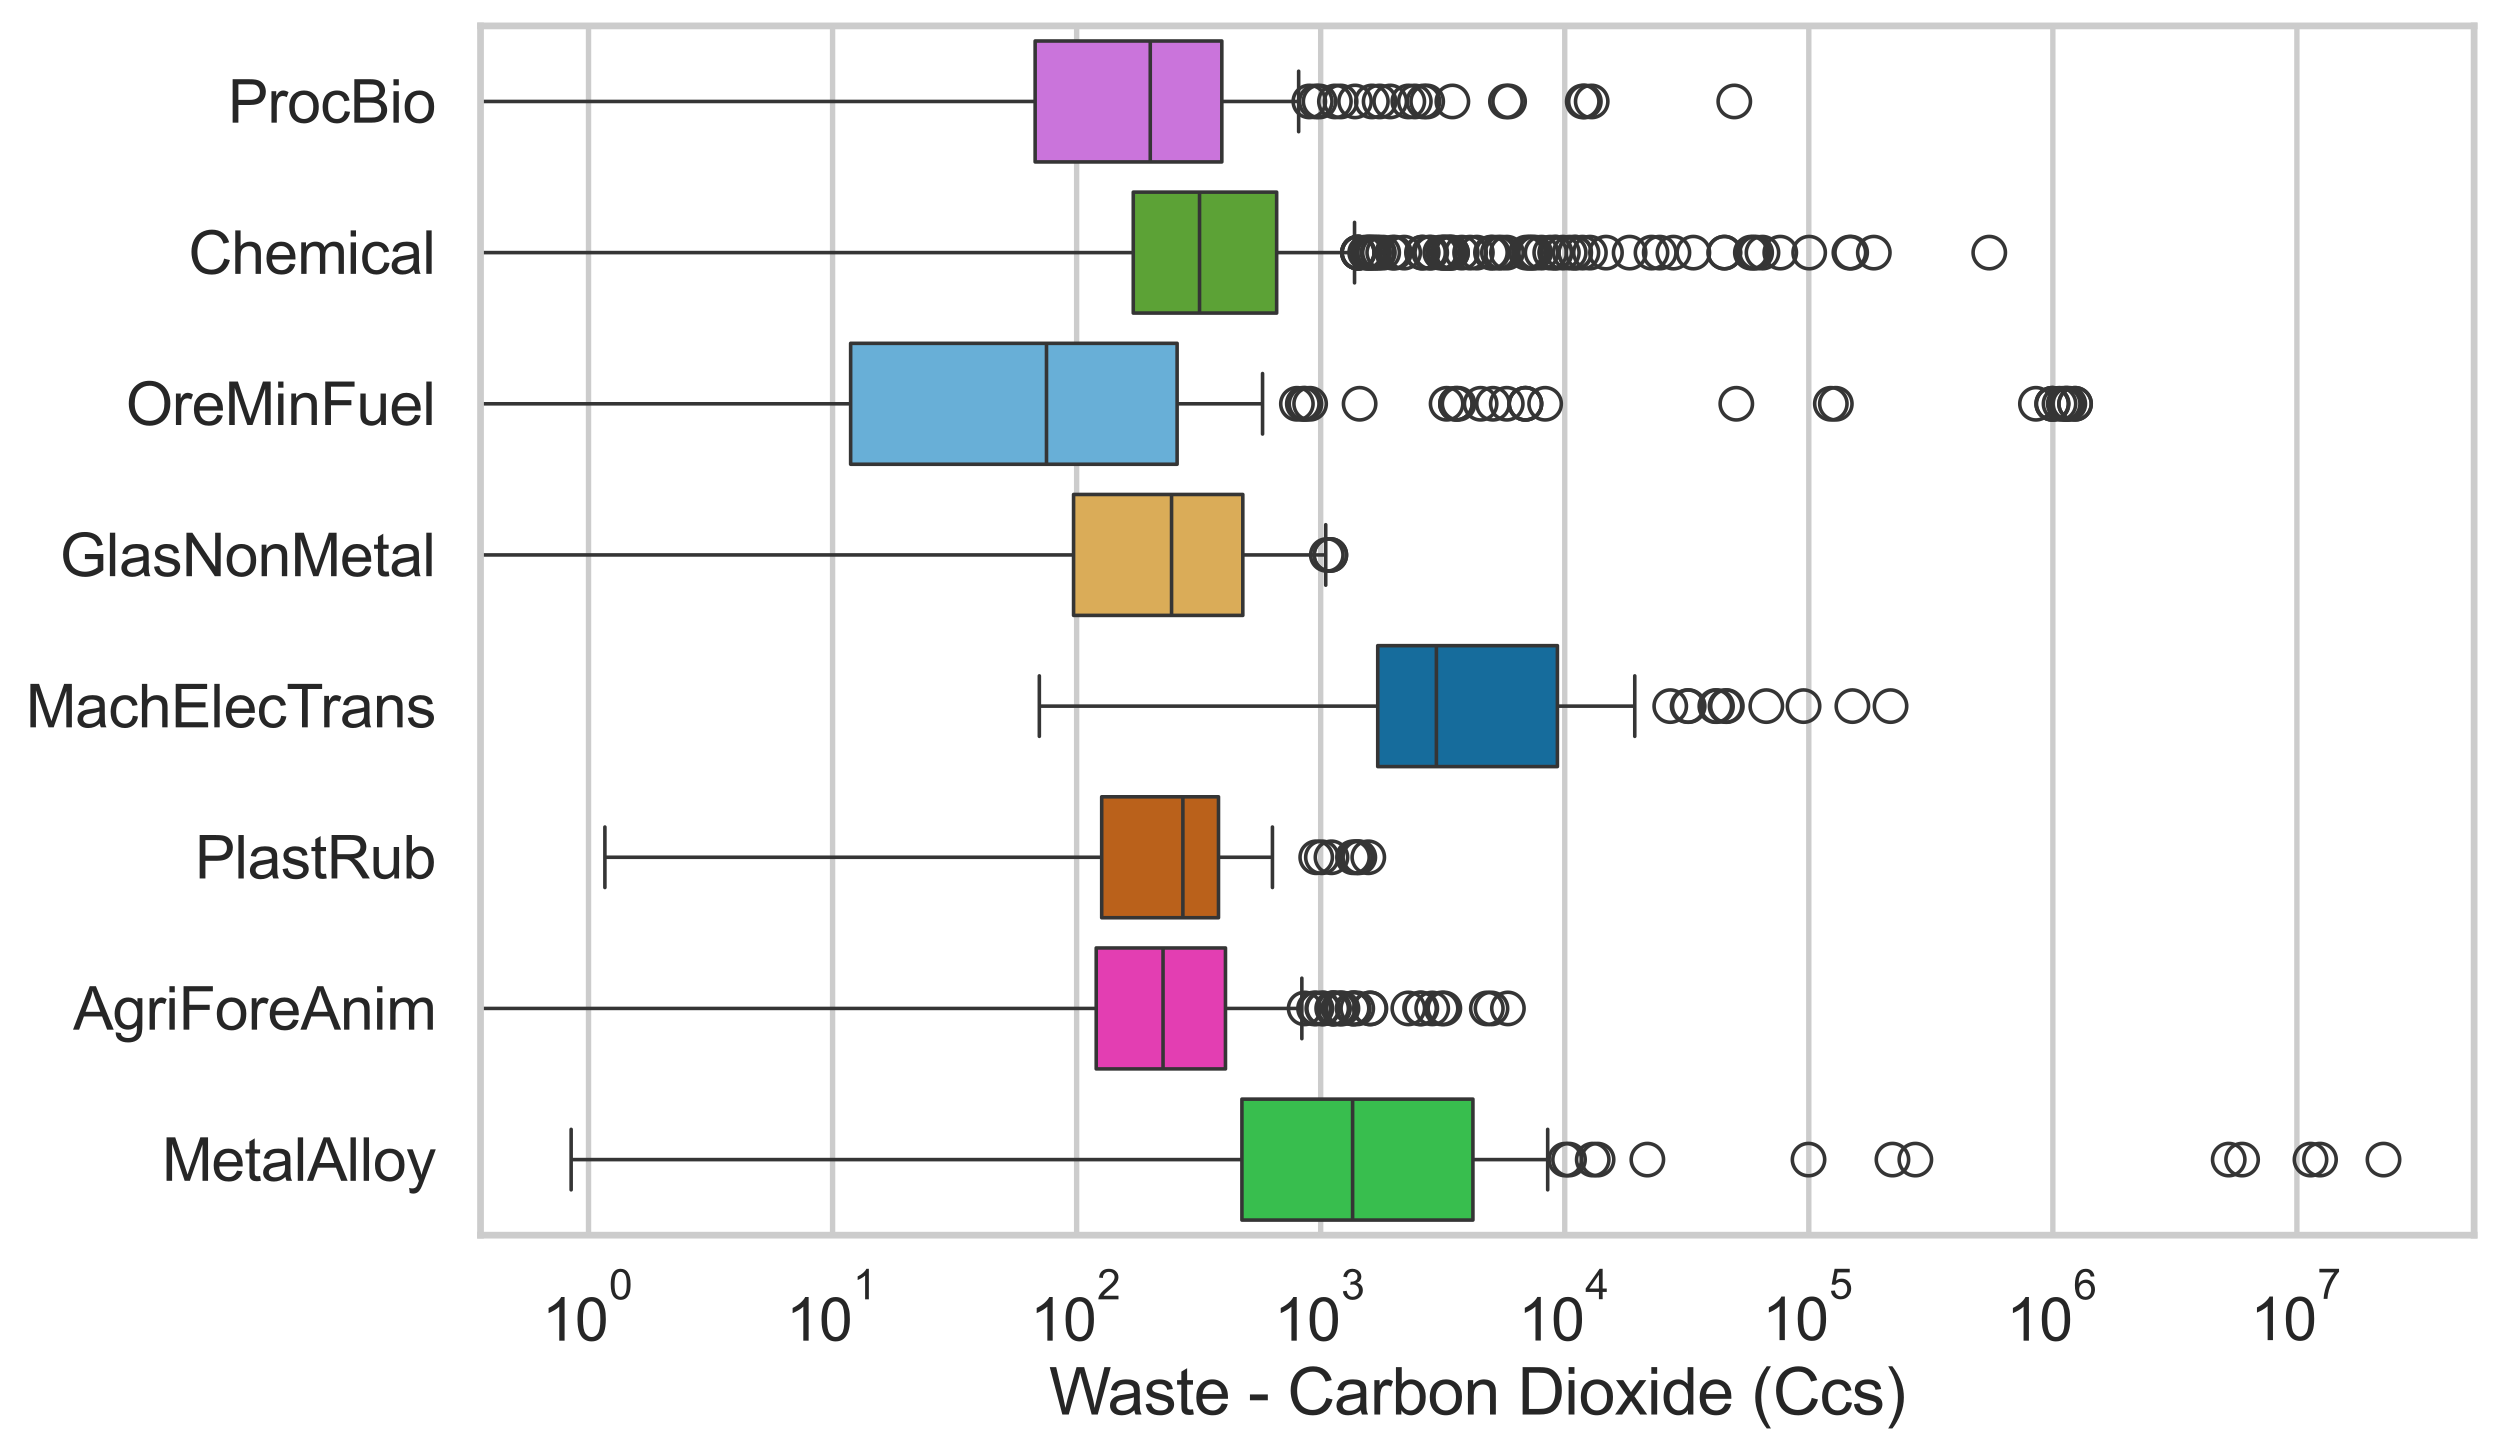 <?xml version="1.0" encoding="utf-8" standalone="no"?>
<!DOCTYPE svg PUBLIC "-//W3C//DTD SVG 1.1//EN"
  "http://www.w3.org/Graphics/SVG/1.1/DTD/svg11.dtd">
<svg xmlns:xlink="http://www.w3.org/1999/xlink" width="695.577pt" height="404.551pt" viewBox="0 0 695.577 404.551" xmlns="http://www.w3.org/2000/svg" version="1.1">
 <defs>
  <style type="text/css">*{stroke-linejoin: round; stroke-linecap: butt}</style>
 </defs>
 <g id="figure_1">
  <g id="patch_1">
   <path d="M 0 404.551 
L 695.577 404.551 
L 695.577 0 
L 0 0 
z
" style="fill: #ffffff"/>
  </g>
  <g id="axes_1">
   <g id="patch_2">
    <path d="M 133.697 343.665 
L 688.377 343.665 
L 688.377 7.2 
L 133.697 7.2 
z
" style="fill: #ffffff"/>
   </g>
   <g id="matplotlib.axis_1">
    <g id="xtick_1">
     <g id="line2d_1">
      <path d="M 163.745 343.665 
L 163.745 7.2 
" clip-path="url(#pe9bb5a006f)" style="fill: none; stroke: #cccccc; stroke-width: 1.5; stroke-linecap: round"/>
     </g>
     <g id="text_1">
      <!-- $\mathdefault{10^{0}}$ -->
      <g style="fill: #262626" transform="translate(150.793 373.18) scale(0.165 -0.165)">
       <defs>
        <path id="ArialMT-31" d="M 2384 0 
L 1822 0 
L 1822 3584 
Q 1619 3391 1289 3197 
Q 959 3003 697 2906 
L 697 3450 
Q 1169 3672 1522 3987 
Q 1875 4303 2022 4600 
L 2384 4600 
L 2384 0 
z
" transform="scale(0.016)"/>
        <path id="ArialMT-30" d="M 266 2259 
Q 266 3072 433 3567 
Q 600 4063 929 4331 
Q 1259 4600 1759 4600 
Q 2128 4600 2406 4451 
Q 2684 4303 2865 4023 
Q 3047 3744 3150 3342 
Q 3253 2941 3253 2259 
Q 3253 1453 3087 958 
Q 2922 463 2592 192 
Q 2263 -78 1759 -78 
Q 1097 -78 719 397 
Q 266 969 266 2259 
z
M 844 2259 
Q 844 1131 1108 757 
Q 1372 384 1759 384 
Q 2147 384 2411 759 
Q 2675 1134 2675 2259 
Q 2675 3391 2411 3762 
Q 2147 4134 1753 4134 
Q 1366 4134 1134 3806 
Q 844 3388 844 2259 
z
" transform="scale(0.016)"/>
       </defs>
       <use xlink:href="#ArialMT-31" transform="translate(0 0.994)"/>
       <use xlink:href="#ArialMT-30" transform="translate(55.615 0.994)"/>
       <use xlink:href="#ArialMT-30" transform="translate(112.973 70.688) scale(0.7)"/>
      </g>
     </g>
    </g>
    <g id="xtick_2">
     <g id="line2d_2">
      <path d="M 231.648 343.665 
L 231.648 7.2 
" clip-path="url(#pe9bb5a006f)" style="fill: none; stroke: #cccccc; stroke-width: 1.5; stroke-linecap: round"/>
     </g>
     <g id="text_2">
      <!-- $\mathdefault{10^{1}}$ -->
      <g style="fill: #262626" transform="translate(218.696 373.18) scale(0.165 -0.165)">
       <use xlink:href="#ArialMT-31" transform="translate(0 0.994)"/>
       <use xlink:href="#ArialMT-30" transform="translate(55.615 0.994)"/>
       <use xlink:href="#ArialMT-31" transform="translate(112.973 70.688) scale(0.7)"/>
      </g>
     </g>
    </g>
    <g id="xtick_3">
     <g id="line2d_3">
      <path d="M 299.551 343.665 
L 299.551 7.2 
" clip-path="url(#pe9bb5a006f)" style="fill: none; stroke: #cccccc; stroke-width: 1.5; stroke-linecap: round"/>
     </g>
     <g id="text_3">
      <!-- $\mathdefault{10^{2}}$ -->
      <g style="fill: #262626" transform="translate(286.599 373.18) scale(0.165 -0.165)">
       <defs>
        <path id="ArialMT-32" d="M 3222 541 
L 3222 0 
L 194 0 
Q 188 203 259 391 
Q 375 700 629 1000 
Q 884 1300 1366 1694 
Q 2113 2306 2375 2664 
Q 2638 3022 2638 3341 
Q 2638 3675 2398 3904 
Q 2159 4134 1775 4134 
Q 1369 4134 1125 3890 
Q 881 3647 878 3216 
L 300 3275 
Q 359 3922 746 4261 
Q 1134 4600 1788 4600 
Q 2447 4600 2831 4234 
Q 3216 3869 3216 3328 
Q 3216 3053 3103 2787 
Q 2991 2522 2730 2228 
Q 2469 1934 1863 1422 
Q 1356 997 1212 845 
Q 1069 694 975 541 
L 3222 541 
z
" transform="scale(0.016)"/>
       </defs>
       <use xlink:href="#ArialMT-31" transform="translate(0 0.994)"/>
       <use xlink:href="#ArialMT-30" transform="translate(55.615 0.994)"/>
       <use xlink:href="#ArialMT-32" transform="translate(112.973 70.688) scale(0.7)"/>
      </g>
     </g>
    </g>
    <g id="xtick_4">
     <g id="line2d_4">
      <path d="M 367.455 343.665 
L 367.455 7.2 
" clip-path="url(#pe9bb5a006f)" style="fill: none; stroke: #cccccc; stroke-width: 1.5; stroke-linecap: round"/>
     </g>
     <g id="text_4">
      <!-- $\mathdefault{10^{3}}$ -->
      <g style="fill: #262626" transform="translate(354.502 373.18) scale(0.165 -0.165)">
       <defs>
        <path id="ArialMT-33" d="M 269 1209 
L 831 1284 
Q 928 806 1161 595 
Q 1394 384 1728 384 
Q 2125 384 2398 659 
Q 2672 934 2672 1341 
Q 2672 1728 2419 1979 
Q 2166 2231 1775 2231 
Q 1616 2231 1378 2169 
L 1441 2663 
Q 1497 2656 1531 2656 
Q 1891 2656 2178 2843 
Q 2466 3031 2466 3422 
Q 2466 3731 2256 3934 
Q 2047 4138 1716 4138 
Q 1388 4138 1169 3931 
Q 950 3725 888 3313 
L 325 3413 
Q 428 3978 793 4289 
Q 1159 4600 1703 4600 
Q 2078 4600 2393 4439 
Q 2709 4278 2876 4000 
Q 3044 3722 3044 3409 
Q 3044 3113 2884 2869 
Q 2725 2625 2413 2481 
Q 2819 2388 3044 2092 
Q 3269 1797 3269 1353 
Q 3269 753 2831 336 
Q 2394 -81 1725 -81 
Q 1122 -81 723 278 
Q 325 638 269 1209 
z
" transform="scale(0.016)"/>
       </defs>
       <use xlink:href="#ArialMT-31" transform="translate(0 0.994)"/>
       <use xlink:href="#ArialMT-30" transform="translate(55.615 0.994)"/>
       <use xlink:href="#ArialMT-33" transform="translate(112.973 70.688) scale(0.7)"/>
      </g>
     </g>
    </g>
    <g id="xtick_5">
     <g id="line2d_5">
      <path d="M 435.358 343.665 
L 435.358 7.2 
" clip-path="url(#pe9bb5a006f)" style="fill: none; stroke: #cccccc; stroke-width: 1.5; stroke-linecap: round"/>
     </g>
     <g id="text_5">
      <!-- $\mathdefault{10^{4}}$ -->
      <g style="fill: #262626" transform="translate(422.405 373.015) scale(0.165 -0.165)">
       <defs>
        <path id="ArialMT-34" d="M 2069 0 
L 2069 1097 
L 81 1097 
L 81 1613 
L 2172 4581 
L 2631 4581 
L 2631 1613 
L 3250 1613 
L 3250 1097 
L 2631 1097 
L 2631 0 
L 2069 0 
z
M 2069 1613 
L 2069 3678 
L 634 1613 
L 2069 1613 
z
" transform="scale(0.016)"/>
       </defs>
       <use xlink:href="#ArialMT-31" transform="translate(0 0.202)"/>
       <use xlink:href="#ArialMT-30" transform="translate(55.615 0.202)"/>
       <use xlink:href="#ArialMT-34" transform="translate(112.973 69.895) scale(0.7)"/>
      </g>
     </g>
    </g>
    <g id="xtick_6">
     <g id="line2d_6">
      <path d="M 503.261 343.665 
L 503.261 7.2 
" clip-path="url(#pe9bb5a006f)" style="fill: none; stroke: #cccccc; stroke-width: 1.5; stroke-linecap: round"/>
     </g>
     <g id="text_6">
      <!-- $\mathdefault{10^{5}}$ -->
      <g style="fill: #262626" transform="translate(490.309 373.015) scale(0.165 -0.165)">
       <defs>
        <path id="ArialMT-35" d="M 266 1200 
L 856 1250 
Q 922 819 1161 601 
Q 1400 384 1738 384 
Q 2144 384 2425 690 
Q 2706 997 2706 1503 
Q 2706 1984 2436 2262 
Q 2166 2541 1728 2541 
Q 1456 2541 1237 2417 
Q 1019 2294 894 2097 
L 366 2166 
L 809 4519 
L 3088 4519 
L 3088 3981 
L 1259 3981 
L 1013 2750 
Q 1425 3038 1878 3038 
Q 2478 3038 2890 2622 
Q 3303 2206 3303 1553 
Q 3303 931 2941 478 
Q 2500 -78 1738 -78 
Q 1113 -78 717 272 
Q 322 622 266 1200 
z
" transform="scale(0.016)"/>
       </defs>
       <use xlink:href="#ArialMT-31" transform="translate(0 0.88)"/>
       <use xlink:href="#ArialMT-30" transform="translate(55.615 0.88)"/>
       <use xlink:href="#ArialMT-35" transform="translate(112.973 70.573) scale(0.7)"/>
      </g>
     </g>
    </g>
    <g id="xtick_7">
     <g id="line2d_7">
      <path d="M 571.164 343.665 
L 571.164 7.2 
" clip-path="url(#pe9bb5a006f)" style="fill: none; stroke: #cccccc; stroke-width: 1.5; stroke-linecap: round"/>
     </g>
     <g id="text_7">
      <!-- $\mathdefault{10^{6}}$ -->
      <g style="fill: #262626" transform="translate(558.212 373.18) scale(0.165 -0.165)">
       <defs>
        <path id="ArialMT-36" d="M 3184 3459 
L 2625 3416 
Q 2550 3747 2413 3897 
Q 2184 4138 1850 4138 
Q 1581 4138 1378 3988 
Q 1113 3794 959 3422 
Q 806 3050 800 2363 
Q 1003 2672 1297 2822 
Q 1591 2972 1913 2972 
Q 2475 2972 2870 2558 
Q 3266 2144 3266 1488 
Q 3266 1056 3080 686 
Q 2894 316 2569 119 
Q 2244 -78 1831 -78 
Q 1128 -78 684 439 
Q 241 956 241 2144 
Q 241 3472 731 4075 
Q 1159 4600 1884 4600 
Q 2425 4600 2770 4297 
Q 3116 3994 3184 3459 
z
M 888 1484 
Q 888 1194 1011 928 
Q 1134 663 1356 523 
Q 1578 384 1822 384 
Q 2178 384 2434 671 
Q 2691 959 2691 1453 
Q 2691 1928 2437 2201 
Q 2184 2475 1800 2475 
Q 1419 2475 1153 2201 
Q 888 1928 888 1484 
z
" transform="scale(0.016)"/>
       </defs>
       <use xlink:href="#ArialMT-31" transform="translate(0 0.994)"/>
       <use xlink:href="#ArialMT-30" transform="translate(55.615 0.994)"/>
       <use xlink:href="#ArialMT-36" transform="translate(112.973 70.688) scale(0.7)"/>
      </g>
     </g>
    </g>
    <g id="xtick_8">
     <g id="line2d_8">
      <path d="M 639.067 343.665 
L 639.067 7.2 
" clip-path="url(#pe9bb5a006f)" style="fill: none; stroke: #cccccc; stroke-width: 1.5; stroke-linecap: round"/>
     </g>
     <g id="text_8">
      <!-- $\mathdefault{10^{7}}$ -->
      <g style="fill: #262626" transform="translate(626.115 373.015) scale(0.165 -0.165)">
       <defs>
        <path id="ArialMT-37" d="M 303 3981 
L 303 4522 
L 3269 4522 
L 3269 4084 
Q 2831 3619 2401 2847 
Q 1972 2075 1738 1259 
Q 1569 684 1522 0 
L 944 0 
Q 953 541 1156 1306 
Q 1359 2072 1739 2783 
Q 2119 3494 2547 3981 
L 303 3981 
z
" transform="scale(0.016)"/>
       </defs>
       <use xlink:href="#ArialMT-31" transform="translate(0 0.847)"/>
       <use xlink:href="#ArialMT-30" transform="translate(55.615 0.847)"/>
       <use xlink:href="#ArialMT-37" transform="translate(112.973 70.541) scale(0.7)"/>
      </g>
     </g>
    </g>
    <g id="xtick_9"/>
    <g id="xtick_10"/>
    <g id="xtick_11"/>
    <g id="xtick_12"/>
    <g id="xtick_13"/>
    <g id="xtick_14"/>
    <g id="xtick_15"/>
    <g id="xtick_16"/>
    <g id="xtick_17"/>
    <g id="xtick_18"/>
    <g id="xtick_19"/>
    <g id="xtick_20"/>
    <g id="xtick_21"/>
    <g id="xtick_22"/>
    <g id="xtick_23"/>
    <g id="xtick_24"/>
    <g id="xtick_25"/>
    <g id="xtick_26"/>
    <g id="xtick_27"/>
    <g id="xtick_28"/>
    <g id="xtick_29"/>
    <g id="xtick_30"/>
    <g id="xtick_31"/>
    <g id="xtick_32"/>
    <g id="xtick_33"/>
    <g id="xtick_34"/>
    <g id="xtick_35"/>
    <g id="xtick_36"/>
    <g id="xtick_37"/>
    <g id="xtick_38"/>
    <g id="xtick_39"/>
    <g id="xtick_40"/>
    <g id="xtick_41"/>
    <g id="xtick_42"/>
    <g id="xtick_43"/>
    <g id="xtick_44"/>
    <g id="xtick_45"/>
    <g id="xtick_46"/>
    <g id="xtick_47"/>
    <g id="xtick_48"/>
    <g id="xtick_49"/>
    <g id="xtick_50"/>
    <g id="xtick_51"/>
    <g id="xtick_52"/>
    <g id="xtick_53"/>
    <g id="xtick_54"/>
    <g id="xtick_55"/>
    <g id="xtick_56"/>
    <g id="xtick_57"/>
    <g id="xtick_58"/>
    <g id="xtick_59"/>
    <g id="xtick_60"/>
    <g id="xtick_61"/>
    <g id="xtick_62"/>
    <g id="xtick_63"/>
    <g id="xtick_64"/>
    <g id="xtick_65"/>
    <g id="xtick_66"/>
    <g id="xtick_67"/>
    <g id="xtick_68"/>
    <g id="xtick_69"/>
    <g id="xtick_70"/>
    <g id="xtick_71"/>
    <g id="xtick_72"/>
    <g id="xtick_73"/>
    <g id="xtick_74"/>
    <g id="text_9">
     <!-- Waste - Carbon Dioxide (Ccs) -->
     <g style="fill: #262626" transform="translate(291.849 393.563) scale(0.18 -0.18)">
      <defs>
       <path id="ArialMT-57" d="M 1294 0 
L 78 4581 
L 700 4581 
L 1397 1578 
Q 1509 1106 1591 641 
Q 1766 1375 1797 1488 
L 2669 4581 
L 3400 4581 
L 4056 2263 
Q 4303 1400 4413 641 
Q 4500 1075 4641 1638 
L 5359 4581 
L 5969 4581 
L 4713 0 
L 4128 0 
L 3163 3491 
Q 3041 3928 3019 4028 
Q 2947 3713 2884 3491 
L 1913 0 
L 1294 0 
z
" transform="scale(0.016)"/>
       <path id="ArialMT-61" d="M 2588 409 
Q 2275 144 1986 34 
Q 1697 -75 1366 -75 
Q 819 -75 525 192 
Q 231 459 231 875 
Q 231 1119 342 1320 
Q 453 1522 633 1644 
Q 813 1766 1038 1828 
Q 1203 1872 1538 1913 
Q 2219 1994 2541 2106 
Q 2544 2222 2544 2253 
Q 2544 2597 2384 2738 
Q 2169 2928 1744 2928 
Q 1347 2928 1158 2789 
Q 969 2650 878 2297 
L 328 2372 
Q 403 2725 575 2942 
Q 747 3159 1072 3276 
Q 1397 3394 1825 3394 
Q 2250 3394 2515 3294 
Q 2781 3194 2906 3042 
Q 3031 2891 3081 2659 
Q 3109 2516 3109 2141 
L 3109 1391 
Q 3109 606 3145 398 
Q 3181 191 3288 0 
L 2700 0 
Q 2613 175 2588 409 
z
M 2541 1666 
Q 2234 1541 1622 1453 
Q 1275 1403 1131 1340 
Q 988 1278 909 1158 
Q 831 1038 831 891 
Q 831 666 1001 516 
Q 1172 366 1500 366 
Q 1825 366 2078 508 
Q 2331 650 2450 897 
Q 2541 1088 2541 1459 
L 2541 1666 
z
" transform="scale(0.016)"/>
       <path id="ArialMT-73" d="M 197 991 
L 753 1078 
Q 800 744 1014 566 
Q 1228 388 1613 388 
Q 2000 388 2187 545 
Q 2375 703 2375 916 
Q 2375 1106 2209 1216 
Q 2094 1291 1634 1406 
Q 1016 1563 777 1677 
Q 538 1791 414 1992 
Q 291 2194 291 2438 
Q 291 2659 392 2848 
Q 494 3038 669 3163 
Q 800 3259 1026 3326 
Q 1253 3394 1513 3394 
Q 1903 3394 2198 3281 
Q 2494 3169 2634 2976 
Q 2775 2784 2828 2463 
L 2278 2388 
Q 2241 2644 2061 2787 
Q 1881 2931 1553 2931 
Q 1166 2931 1000 2803 
Q 834 2675 834 2503 
Q 834 2394 903 2306 
Q 972 2216 1119 2156 
Q 1203 2125 1616 2013 
Q 2213 1853 2448 1751 
Q 2684 1650 2818 1456 
Q 2953 1263 2953 975 
Q 2953 694 2789 445 
Q 2625 197 2315 61 
Q 2006 -75 1616 -75 
Q 969 -75 630 194 
Q 291 463 197 991 
z
" transform="scale(0.016)"/>
       <path id="ArialMT-74" d="M 1650 503 
L 1731 6 
Q 1494 -44 1306 -44 
Q 1000 -44 831 53 
Q 663 150 594 308 
Q 525 466 525 972 
L 525 2881 
L 113 2881 
L 113 3319 
L 525 3319 
L 525 4141 
L 1084 4478 
L 1084 3319 
L 1650 3319 
L 1650 2881 
L 1084 2881 
L 1084 941 
Q 1084 700 1114 631 
Q 1144 563 1211 522 
Q 1278 481 1403 481 
Q 1497 481 1650 503 
z
" transform="scale(0.016)"/>
       <path id="ArialMT-65" d="M 2694 1069 
L 3275 997 
Q 3138 488 2766 206 
Q 2394 -75 1816 -75 
Q 1088 -75 661 373 
Q 234 822 234 1631 
Q 234 2469 665 2931 
Q 1097 3394 1784 3394 
Q 2450 3394 2872 2941 
Q 3294 2488 3294 1666 
Q 3294 1616 3291 1516 
L 816 1516 
Q 847 969 1125 678 
Q 1403 388 1819 388 
Q 2128 388 2347 550 
Q 2566 713 2694 1069 
z
M 847 1978 
L 2700 1978 
Q 2663 2397 2488 2606 
Q 2219 2931 1791 2931 
Q 1403 2931 1139 2672 
Q 875 2413 847 1978 
z
" transform="scale(0.016)"/>
       <path id="ArialMT-20" transform="scale(0.016)"/>
       <path id="ArialMT-2d" d="M 203 1375 
L 203 1941 
L 1931 1941 
L 1931 1375 
L 203 1375 
z
" transform="scale(0.016)"/>
       <path id="ArialMT-43" d="M 3763 1606 
L 4369 1453 
Q 4178 706 3683 314 
Q 3188 -78 2472 -78 
Q 1731 -78 1267 223 
Q 803 525 561 1097 
Q 319 1669 319 2325 
Q 319 3041 592 3573 
Q 866 4106 1370 4382 
Q 1875 4659 2481 4659 
Q 3169 4659 3637 4309 
Q 4106 3959 4291 3325 
L 3694 3184 
Q 3534 3684 3231 3912 
Q 2928 4141 2469 4141 
Q 1941 4141 1586 3887 
Q 1231 3634 1087 3207 
Q 944 2781 944 2328 
Q 944 1744 1114 1308 
Q 1284 872 1643 656 
Q 2003 441 2422 441 
Q 2931 441 3284 734 
Q 3638 1028 3763 1606 
z
" transform="scale(0.016)"/>
       <path id="ArialMT-72" d="M 416 0 
L 416 3319 
L 922 3319 
L 922 2816 
Q 1116 3169 1280 3281 
Q 1444 3394 1641 3394 
Q 1925 3394 2219 3213 
L 2025 2691 
Q 1819 2813 1613 2813 
Q 1428 2813 1281 2702 
Q 1134 2591 1072 2394 
Q 978 2094 978 1738 
L 978 0 
L 416 0 
z
" transform="scale(0.016)"/>
       <path id="ArialMT-62" d="M 941 0 
L 419 0 
L 419 4581 
L 981 4581 
L 981 2947 
Q 1338 3394 1891 3394 
Q 2197 3394 2470 3270 
Q 2744 3147 2920 2923 
Q 3097 2700 3197 2384 
Q 3297 2069 3297 1709 
Q 3297 856 2875 390 
Q 2453 -75 1863 -75 
Q 1275 -75 941 416 
L 941 0 
z
M 934 1684 
Q 934 1088 1097 822 
Q 1363 388 1816 388 
Q 2184 388 2453 708 
Q 2722 1028 2722 1663 
Q 2722 2313 2464 2622 
Q 2206 2931 1841 2931 
Q 1472 2931 1203 2611 
Q 934 2291 934 1684 
z
" transform="scale(0.016)"/>
       <path id="ArialMT-6f" d="M 213 1659 
Q 213 2581 725 3025 
Q 1153 3394 1769 3394 
Q 2453 3394 2887 2945 
Q 3322 2497 3322 1706 
Q 3322 1066 3130 698 
Q 2938 331 2570 128 
Q 2203 -75 1769 -75 
Q 1072 -75 642 372 
Q 213 819 213 1659 
z
M 791 1659 
Q 791 1022 1069 705 
Q 1347 388 1769 388 
Q 2188 388 2466 706 
Q 2744 1025 2744 1678 
Q 2744 2294 2464 2611 
Q 2184 2928 1769 2928 
Q 1347 2928 1069 2612 
Q 791 2297 791 1659 
z
" transform="scale(0.016)"/>
       <path id="ArialMT-6e" d="M 422 0 
L 422 3319 
L 928 3319 
L 928 2847 
Q 1294 3394 1984 3394 
Q 2284 3394 2536 3286 
Q 2788 3178 2913 3003 
Q 3038 2828 3088 2588 
Q 3119 2431 3119 2041 
L 3119 0 
L 2556 0 
L 2556 2019 
Q 2556 2363 2490 2533 
Q 2425 2703 2258 2804 
Q 2091 2906 1866 2906 
Q 1506 2906 1245 2678 
Q 984 2450 984 1813 
L 984 0 
L 422 0 
z
" transform="scale(0.016)"/>
       <path id="ArialMT-44" d="M 494 0 
L 494 4581 
L 2072 4581 
Q 2606 4581 2888 4516 
Q 3281 4425 3559 4188 
Q 3922 3881 4101 3404 
Q 4281 2928 4281 2316 
Q 4281 1794 4159 1391 
Q 4038 988 3847 723 
Q 3656 459 3429 307 
Q 3203 156 2883 78 
Q 2563 0 2147 0 
L 494 0 
z
M 1100 541 
L 2078 541 
Q 2531 541 2789 625 
Q 3047 709 3200 863 
Q 3416 1078 3536 1442 
Q 3656 1806 3656 2325 
Q 3656 3044 3420 3430 
Q 3184 3816 2847 3947 
Q 2603 4041 2063 4041 
L 1100 4041 
L 1100 541 
z
" transform="scale(0.016)"/>
       <path id="ArialMT-69" d="M 425 3934 
L 425 4581 
L 988 4581 
L 988 3934 
L 425 3934 
z
M 425 0 
L 425 3319 
L 988 3319 
L 988 0 
L 425 0 
z
" transform="scale(0.016)"/>
       <path id="ArialMT-78" d="M 47 0 
L 1259 1725 
L 138 3319 
L 841 3319 
L 1350 2541 
Q 1494 2319 1581 2169 
Q 1719 2375 1834 2534 
L 2394 3319 
L 3066 3319 
L 1919 1756 
L 3153 0 
L 2463 0 
L 1781 1031 
L 1600 1309 
L 728 0 
L 47 0 
z
" transform="scale(0.016)"/>
       <path id="ArialMT-64" d="M 2575 0 
L 2575 419 
Q 2259 -75 1647 -75 
Q 1250 -75 917 144 
Q 584 363 401 755 
Q 219 1147 219 1656 
Q 219 2153 384 2558 
Q 550 2963 881 3178 
Q 1213 3394 1622 3394 
Q 1922 3394 2156 3267 
Q 2391 3141 2538 2938 
L 2538 4581 
L 3097 4581 
L 3097 0 
L 2575 0 
z
M 797 1656 
Q 797 1019 1065 703 
Q 1334 388 1700 388 
Q 2069 388 2326 689 
Q 2584 991 2584 1609 
Q 2584 2291 2321 2609 
Q 2059 2928 1675 2928 
Q 1300 2928 1048 2622 
Q 797 2316 797 1656 
z
" transform="scale(0.016)"/>
       <path id="ArialMT-28" d="M 1497 -1347 
Q 1031 -759 709 28 
Q 388 816 388 1659 
Q 388 2403 628 3084 
Q 909 3875 1497 4659 
L 1900 4659 
Q 1522 4009 1400 3731 
Q 1209 3300 1100 2831 
Q 966 2247 966 1656 
Q 966 153 1900 -1347 
L 1497 -1347 
z
" transform="scale(0.016)"/>
       <path id="ArialMT-63" d="M 2588 1216 
L 3141 1144 
Q 3050 572 2676 248 
Q 2303 -75 1759 -75 
Q 1078 -75 664 370 
Q 250 816 250 1647 
Q 250 2184 428 2587 
Q 606 2991 970 3192 
Q 1334 3394 1763 3394 
Q 2303 3394 2647 3120 
Q 2991 2847 3088 2344 
L 2541 2259 
Q 2463 2594 2264 2762 
Q 2066 2931 1784 2931 
Q 1359 2931 1093 2626 
Q 828 2322 828 1663 
Q 828 994 1084 691 
Q 1341 388 1753 388 
Q 2084 388 2306 591 
Q 2528 794 2588 1216 
z
" transform="scale(0.016)"/>
       <path id="ArialMT-29" d="M 791 -1347 
L 388 -1347 
Q 1322 153 1322 1656 
Q 1322 2244 1188 2822 
Q 1081 3291 891 3722 
Q 769 4003 388 4659 
L 791 4659 
Q 1378 3875 1659 3084 
Q 1900 2403 1900 1659 
Q 1900 816 1576 28 
Q 1253 -759 791 -1347 
z
" transform="scale(0.016)"/>
      </defs>
      <use xlink:href="#ArialMT-57"/>
      <use xlink:href="#ArialMT-61" transform="translate(90.635 0)"/>
      <use xlink:href="#ArialMT-73" transform="translate(146.25 0)"/>
      <use xlink:href="#ArialMT-74" transform="translate(196.25 0)"/>
      <use xlink:href="#ArialMT-65" transform="translate(224.033 0)"/>
      <use xlink:href="#ArialMT-20" transform="translate(279.648 0)"/>
      <use xlink:href="#ArialMT-2d" transform="translate(307.432 0)"/>
      <use xlink:href="#ArialMT-20" transform="translate(340.732 0)"/>
      <use xlink:href="#ArialMT-43" transform="translate(368.516 0)"/>
      <use xlink:href="#ArialMT-61" transform="translate(440.732 0)"/>
      <use xlink:href="#ArialMT-72" transform="translate(496.348 0)"/>
      <use xlink:href="#ArialMT-62" transform="translate(529.648 0)"/>
      <use xlink:href="#ArialMT-6f" transform="translate(585.264 0)"/>
      <use xlink:href="#ArialMT-6e" transform="translate(640.879 0)"/>
      <use xlink:href="#ArialMT-20" transform="translate(696.494 0)"/>
      <use xlink:href="#ArialMT-44" transform="translate(724.277 0)"/>
      <use xlink:href="#ArialMT-69" transform="translate(796.494 0)"/>
      <use xlink:href="#ArialMT-6f" transform="translate(818.711 0)"/>
      <use xlink:href="#ArialMT-78" transform="translate(874.326 0)"/>
      <use xlink:href="#ArialMT-69" transform="translate(924.326 0)"/>
      <use xlink:href="#ArialMT-64" transform="translate(946.543 0)"/>
      <use xlink:href="#ArialMT-65" transform="translate(1002.158 0)"/>
      <use xlink:href="#ArialMT-20" transform="translate(1057.773 0)"/>
      <use xlink:href="#ArialMT-28" transform="translate(1085.557 0)"/>
      <use xlink:href="#ArialMT-43" transform="translate(1118.857 0)"/>
      <use xlink:href="#ArialMT-63" transform="translate(1191.074 0)"/>
      <use xlink:href="#ArialMT-73" transform="translate(1241.074 0)"/>
      <use xlink:href="#ArialMT-29" transform="translate(1291.074 0)"/>
     </g>
    </g>
   </g>
   <g id="matplotlib.axis_2">
    <g id="ytick_1">
     <g id="text_10">
      <!-- ProcBio -->
      <g style="fill: #262626" transform="translate(63.424 34.134) scale(0.165 -0.165)">
       <defs>
        <path id="ArialMT-50" d="M 494 0 
L 494 4581 
L 2222 4581 
Q 2678 4581 2919 4538 
Q 3256 4481 3484 4323 
Q 3713 4166 3852 3881 
Q 3991 3597 3991 3256 
Q 3991 2672 3619 2267 
Q 3247 1863 2275 1863 
L 1100 1863 
L 1100 0 
L 494 0 
z
M 1100 2403 
L 2284 2403 
Q 2872 2403 3119 2622 
Q 3366 2841 3366 3238 
Q 3366 3525 3220 3729 
Q 3075 3934 2838 4000 
Q 2684 4041 2272 4041 
L 1100 4041 
L 1100 2403 
z
" transform="scale(0.016)"/>
        <path id="ArialMT-42" d="M 469 0 
L 469 4581 
L 2188 4581 
Q 2713 4581 3030 4442 
Q 3347 4303 3526 4014 
Q 3706 3725 3706 3409 
Q 3706 3116 3547 2856 
Q 3388 2597 3066 2438 
Q 3481 2316 3704 2022 
Q 3928 1728 3928 1328 
Q 3928 1006 3792 729 
Q 3656 453 3456 303 
Q 3256 153 2954 76 
Q 2653 0 2216 0 
L 469 0 
z
M 1075 2656 
L 2066 2656 
Q 2469 2656 2644 2709 
Q 2875 2778 2992 2937 
Q 3109 3097 3109 3338 
Q 3109 3566 3000 3739 
Q 2891 3913 2687 3977 
Q 2484 4041 1991 4041 
L 1075 4041 
L 1075 2656 
z
M 1075 541 
L 2216 541 
Q 2509 541 2628 563 
Q 2838 600 2978 687 
Q 3119 775 3209 942 
Q 3300 1109 3300 1328 
Q 3300 1584 3169 1773 
Q 3038 1963 2805 2039 
Q 2572 2116 2134 2116 
L 1075 2116 
L 1075 541 
z
" transform="scale(0.016)"/>
       </defs>
       <use xlink:href="#ArialMT-50"/>
       <use xlink:href="#ArialMT-72" transform="translate(66.699 0)"/>
       <use xlink:href="#ArialMT-6f" transform="translate(100 0)"/>
       <use xlink:href="#ArialMT-63" transform="translate(155.615 0)"/>
       <use xlink:href="#ArialMT-42" transform="translate(205.615 0)"/>
       <use xlink:href="#ArialMT-69" transform="translate(272.314 0)"/>
       <use xlink:href="#ArialMT-6f" transform="translate(294.531 0)"/>
      </g>
     </g>
    </g>
    <g id="ytick_2">
     <g id="text_11">
      <!-- Chemical -->
      <g style="fill: #262626" transform="translate(52.428 76.192) scale(0.165 -0.165)">
       <defs>
        <path id="ArialMT-68" d="M 422 0 
L 422 4581 
L 984 4581 
L 984 2938 
Q 1378 3394 1978 3394 
Q 2347 3394 2619 3248 
Q 2891 3103 3008 2847 
Q 3125 2591 3125 2103 
L 3125 0 
L 2563 0 
L 2563 2103 
Q 2563 2525 2380 2717 
Q 2197 2909 1863 2909 
Q 1613 2909 1392 2779 
Q 1172 2650 1078 2428 
Q 984 2206 984 1816 
L 984 0 
L 422 0 
z
" transform="scale(0.016)"/>
        <path id="ArialMT-6d" d="M 422 0 
L 422 3319 
L 925 3319 
L 925 2853 
Q 1081 3097 1340 3245 
Q 1600 3394 1931 3394 
Q 2300 3394 2536 3241 
Q 2772 3088 2869 2813 
Q 3263 3394 3894 3394 
Q 4388 3394 4653 3120 
Q 4919 2847 4919 2278 
L 4919 0 
L 4359 0 
L 4359 2091 
Q 4359 2428 4304 2576 
Q 4250 2725 4106 2815 
Q 3963 2906 3769 2906 
Q 3419 2906 3187 2673 
Q 2956 2441 2956 1928 
L 2956 0 
L 2394 0 
L 2394 2156 
Q 2394 2531 2256 2718 
Q 2119 2906 1806 2906 
Q 1569 2906 1367 2781 
Q 1166 2656 1075 2415 
Q 984 2175 984 1722 
L 984 0 
L 422 0 
z
" transform="scale(0.016)"/>
        <path id="ArialMT-6c" d="M 409 0 
L 409 4581 
L 972 4581 
L 972 0 
L 409 0 
z
" transform="scale(0.016)"/>
       </defs>
       <use xlink:href="#ArialMT-43"/>
       <use xlink:href="#ArialMT-68" transform="translate(72.217 0)"/>
       <use xlink:href="#ArialMT-65" transform="translate(127.832 0)"/>
       <use xlink:href="#ArialMT-6d" transform="translate(183.447 0)"/>
       <use xlink:href="#ArialMT-69" transform="translate(266.748 0)"/>
       <use xlink:href="#ArialMT-63" transform="translate(288.965 0)"/>
       <use xlink:href="#ArialMT-61" transform="translate(338.965 0)"/>
       <use xlink:href="#ArialMT-6c" transform="translate(394.58 0)"/>
      </g>
     </g>
    </g>
    <g id="ytick_3">
     <g id="text_12">
      <!-- OreMinFuel -->
      <g style="fill: #262626" transform="translate(35.013 118.25) scale(0.165 -0.165)">
       <defs>
        <path id="ArialMT-4f" d="M 309 2231 
Q 309 3372 921 4017 
Q 1534 4663 2503 4663 
Q 3138 4663 3647 4359 
Q 4156 4056 4423 3514 
Q 4691 2972 4691 2284 
Q 4691 1588 4409 1038 
Q 4128 488 3612 205 
Q 3097 -78 2500 -78 
Q 1853 -78 1343 234 
Q 834 547 571 1087 
Q 309 1628 309 2231 
z
M 934 2222 
Q 934 1394 1379 917 
Q 1825 441 2497 441 
Q 3181 441 3623 922 
Q 4066 1403 4066 2288 
Q 4066 2847 3877 3264 
Q 3688 3681 3323 3911 
Q 2959 4141 2506 4141 
Q 1863 4141 1398 3698 
Q 934 3256 934 2222 
z
" transform="scale(0.016)"/>
        <path id="ArialMT-4d" d="M 475 0 
L 475 4581 
L 1388 4581 
L 2472 1338 
Q 2622 884 2691 659 
Q 2769 909 2934 1394 
L 4031 4581 
L 4847 4581 
L 4847 0 
L 4263 0 
L 4263 3834 
L 2931 0 
L 2384 0 
L 1059 3900 
L 1059 0 
L 475 0 
z
" transform="scale(0.016)"/>
        <path id="ArialMT-46" d="M 525 0 
L 525 4581 
L 3616 4581 
L 3616 4041 
L 1131 4041 
L 1131 2622 
L 3281 2622 
L 3281 2081 
L 1131 2081 
L 1131 0 
L 525 0 
z
" transform="scale(0.016)"/>
        <path id="ArialMT-75" d="M 2597 0 
L 2597 488 
Q 2209 -75 1544 -75 
Q 1250 -75 995 37 
Q 741 150 617 320 
Q 494 491 444 738 
Q 409 903 409 1263 
L 409 3319 
L 972 3319 
L 972 1478 
Q 972 1038 1006 884 
Q 1059 663 1231 536 
Q 1403 409 1656 409 
Q 1909 409 2131 539 
Q 2353 669 2445 892 
Q 2538 1116 2538 1541 
L 2538 3319 
L 3100 3319 
L 3100 0 
L 2597 0 
z
" transform="scale(0.016)"/>
       </defs>
       <use xlink:href="#ArialMT-4f"/>
       <use xlink:href="#ArialMT-72" transform="translate(77.783 0)"/>
       <use xlink:href="#ArialMT-65" transform="translate(111.084 0)"/>
       <use xlink:href="#ArialMT-4d" transform="translate(166.699 0)"/>
       <use xlink:href="#ArialMT-69" transform="translate(250 0)"/>
       <use xlink:href="#ArialMT-6e" transform="translate(272.217 0)"/>
       <use xlink:href="#ArialMT-46" transform="translate(327.832 0)"/>
       <use xlink:href="#ArialMT-75" transform="translate(388.916 0)"/>
       <use xlink:href="#ArialMT-65" transform="translate(444.531 0)"/>
       <use xlink:href="#ArialMT-6c" transform="translate(500.146 0)"/>
      </g>
     </g>
    </g>
    <g id="ytick_4">
     <g id="text_13">
      <!-- GlasNonMetal -->
      <g style="fill: #262626" transform="translate(16.659 160.308) scale(0.165 -0.165)">
       <defs>
        <path id="ArialMT-47" d="M 2638 1797 
L 2638 2334 
L 4578 2338 
L 4578 638 
Q 4131 281 3656 101 
Q 3181 -78 2681 -78 
Q 2006 -78 1454 211 
Q 903 500 622 1047 
Q 341 1594 341 2269 
Q 341 2938 620 3517 
Q 900 4097 1425 4378 
Q 1950 4659 2634 4659 
Q 3131 4659 3532 4498 
Q 3934 4338 4162 4050 
Q 4391 3763 4509 3300 
L 3963 3150 
Q 3859 3500 3706 3700 
Q 3553 3900 3268 4020 
Q 2984 4141 2638 4141 
Q 2222 4141 1919 4014 
Q 1616 3888 1430 3681 
Q 1244 3475 1141 3228 
Q 966 2803 966 2306 
Q 966 1694 1177 1281 
Q 1388 869 1791 669 
Q 2194 469 2647 469 
Q 3041 469 3416 620 
Q 3791 772 3984 944 
L 3984 1797 
L 2638 1797 
z
" transform="scale(0.016)"/>
        <path id="ArialMT-4e" d="M 488 0 
L 488 4581 
L 1109 4581 
L 3516 984 
L 3516 4581 
L 4097 4581 
L 4097 0 
L 3475 0 
L 1069 3600 
L 1069 0 
L 488 0 
z
" transform="scale(0.016)"/>
       </defs>
       <use xlink:href="#ArialMT-47"/>
       <use xlink:href="#ArialMT-6c" transform="translate(77.783 0)"/>
       <use xlink:href="#ArialMT-61" transform="translate(100 0)"/>
       <use xlink:href="#ArialMT-73" transform="translate(155.615 0)"/>
       <use xlink:href="#ArialMT-4e" transform="translate(205.615 0)"/>
       <use xlink:href="#ArialMT-6f" transform="translate(277.832 0)"/>
       <use xlink:href="#ArialMT-6e" transform="translate(333.447 0)"/>
       <use xlink:href="#ArialMT-4d" transform="translate(389.062 0)"/>
       <use xlink:href="#ArialMT-65" transform="translate(472.363 0)"/>
       <use xlink:href="#ArialMT-74" transform="translate(527.979 0)"/>
       <use xlink:href="#ArialMT-61" transform="translate(555.762 0)"/>
       <use xlink:href="#ArialMT-6c" transform="translate(611.377 0)"/>
      </g>
     </g>
    </g>
    <g id="ytick_5">
     <g id="text_14">
      <!-- MachElecTrans -->
      <g style="fill: #262626" transform="translate(7.2 202.366) scale(0.165 -0.165)">
       <defs>
        <path id="ArialMT-45" d="M 506 0 
L 506 4581 
L 3819 4581 
L 3819 4041 
L 1113 4041 
L 1113 2638 
L 3647 2638 
L 3647 2100 
L 1113 2100 
L 1113 541 
L 3925 541 
L 3925 0 
L 506 0 
z
" transform="scale(0.016)"/>
        <path id="ArialMT-54" d="M 1659 0 
L 1659 4041 
L 150 4041 
L 150 4581 
L 3781 4581 
L 3781 4041 
L 2266 4041 
L 2266 0 
L 1659 0 
z
" transform="scale(0.016)"/>
       </defs>
       <use xlink:href="#ArialMT-4d"/>
       <use xlink:href="#ArialMT-61" transform="translate(83.301 0)"/>
       <use xlink:href="#ArialMT-63" transform="translate(138.916 0)"/>
       <use xlink:href="#ArialMT-68" transform="translate(188.916 0)"/>
       <use xlink:href="#ArialMT-45" transform="translate(244.531 0)"/>
       <use xlink:href="#ArialMT-6c" transform="translate(311.23 0)"/>
       <use xlink:href="#ArialMT-65" transform="translate(333.447 0)"/>
       <use xlink:href="#ArialMT-63" transform="translate(389.062 0)"/>
       <use xlink:href="#ArialMT-54" transform="translate(439.062 0)"/>
       <use xlink:href="#ArialMT-72" transform="translate(496.396 0)"/>
       <use xlink:href="#ArialMT-61" transform="translate(529.697 0)"/>
       <use xlink:href="#ArialMT-6e" transform="translate(585.312 0)"/>
       <use xlink:href="#ArialMT-73" transform="translate(640.928 0)"/>
      </g>
     </g>
    </g>
    <g id="ytick_6">
     <g id="text_15">
      <!-- PlastRub -->
      <g style="fill: #262626" transform="translate(54.248 244.425) scale(0.165 -0.165)">
       <defs>
        <path id="ArialMT-52" d="M 503 0 
L 503 4581 
L 2534 4581 
Q 3147 4581 3465 4457 
Q 3784 4334 3975 4021 
Q 4166 3709 4166 3331 
Q 4166 2844 3850 2509 
Q 3534 2175 2875 2084 
Q 3116 1969 3241 1856 
Q 3506 1613 3744 1247 
L 4541 0 
L 3778 0 
L 3172 953 
Q 2906 1366 2734 1584 
Q 2563 1803 2427 1890 
Q 2291 1978 2150 2013 
Q 2047 2034 1813 2034 
L 1109 2034 
L 1109 0 
L 503 0 
z
M 1109 2559 
L 2413 2559 
Q 2828 2559 3062 2645 
Q 3297 2731 3419 2920 
Q 3541 3109 3541 3331 
Q 3541 3656 3305 3865 
Q 3069 4075 2559 4075 
L 1109 4075 
L 1109 2559 
z
" transform="scale(0.016)"/>
       </defs>
       <use xlink:href="#ArialMT-50"/>
       <use xlink:href="#ArialMT-6c" transform="translate(66.699 0)"/>
       <use xlink:href="#ArialMT-61" transform="translate(88.916 0)"/>
       <use xlink:href="#ArialMT-73" transform="translate(144.531 0)"/>
       <use xlink:href="#ArialMT-74" transform="translate(194.531 0)"/>
       <use xlink:href="#ArialMT-52" transform="translate(222.314 0)"/>
       <use xlink:href="#ArialMT-75" transform="translate(294.531 0)"/>
       <use xlink:href="#ArialMT-62" transform="translate(350.146 0)"/>
      </g>
     </g>
    </g>
    <g id="ytick_7">
     <g id="text_16">
      <!-- AgriForeAnim -->
      <g style="fill: #262626" transform="translate(20.341 286.483) scale(0.165 -0.165)">
       <defs>
        <path id="ArialMT-41" d="M -9 0 
L 1750 4581 
L 2403 4581 
L 4278 0 
L 3588 0 
L 3053 1388 
L 1138 1388 
L 634 0 
L -9 0 
z
M 1313 1881 
L 2866 1881 
L 2388 3150 
Q 2169 3728 2063 4100 
Q 1975 3659 1816 3225 
L 1313 1881 
z
" transform="scale(0.016)"/>
        <path id="ArialMT-67" d="M 319 -275 
L 866 -356 
Q 900 -609 1056 -725 
Q 1266 -881 1628 -881 
Q 2019 -881 2231 -725 
Q 2444 -569 2519 -288 
Q 2563 -116 2559 434 
Q 2191 0 1641 0 
Q 956 0 581 494 
Q 206 988 206 1678 
Q 206 2153 378 2554 
Q 550 2956 876 3175 
Q 1203 3394 1644 3394 
Q 2231 3394 2613 2919 
L 2613 3319 
L 3131 3319 
L 3131 450 
Q 3131 -325 2973 -648 
Q 2816 -972 2473 -1159 
Q 2131 -1347 1631 -1347 
Q 1038 -1347 672 -1080 
Q 306 -813 319 -275 
z
M 784 1719 
Q 784 1066 1043 766 
Q 1303 466 1694 466 
Q 2081 466 2343 764 
Q 2606 1063 2606 1700 
Q 2606 2309 2336 2618 
Q 2066 2928 1684 2928 
Q 1309 2928 1046 2623 
Q 784 2319 784 1719 
z
" transform="scale(0.016)"/>
       </defs>
       <use xlink:href="#ArialMT-41"/>
       <use xlink:href="#ArialMT-67" transform="translate(66.699 0)"/>
       <use xlink:href="#ArialMT-72" transform="translate(122.314 0)"/>
       <use xlink:href="#ArialMT-69" transform="translate(155.615 0)"/>
       <use xlink:href="#ArialMT-46" transform="translate(177.832 0)"/>
       <use xlink:href="#ArialMT-6f" transform="translate(238.916 0)"/>
       <use xlink:href="#ArialMT-72" transform="translate(294.531 0)"/>
       <use xlink:href="#ArialMT-65" transform="translate(327.832 0)"/>
       <use xlink:href="#ArialMT-41" transform="translate(383.447 0)"/>
       <use xlink:href="#ArialMT-6e" transform="translate(450.146 0)"/>
       <use xlink:href="#ArialMT-69" transform="translate(505.762 0)"/>
       <use xlink:href="#ArialMT-6d" transform="translate(527.979 0)"/>
      </g>
     </g>
    </g>
    <g id="ytick_8">
     <g id="text_17">
      <!-- MetalAlloy -->
      <g style="fill: #262626" transform="translate(45.088 328.541) scale(0.165 -0.165)">
       <defs>
        <path id="ArialMT-79" d="M 397 -1278 
L 334 -750 
Q 519 -800 656 -800 
Q 844 -800 956 -737 
Q 1069 -675 1141 -563 
Q 1194 -478 1313 -144 
Q 1328 -97 1363 -6 
L 103 3319 
L 709 3319 
L 1400 1397 
Q 1534 1031 1641 628 
Q 1738 1016 1872 1384 
L 2581 3319 
L 3144 3319 
L 1881 -56 
Q 1678 -603 1566 -809 
Q 1416 -1088 1222 -1217 
Q 1028 -1347 759 -1347 
Q 597 -1347 397 -1278 
z
" transform="scale(0.016)"/>
       </defs>
       <use xlink:href="#ArialMT-4d"/>
       <use xlink:href="#ArialMT-65" transform="translate(83.301 0)"/>
       <use xlink:href="#ArialMT-74" transform="translate(138.916 0)"/>
       <use xlink:href="#ArialMT-61" transform="translate(166.699 0)"/>
       <use xlink:href="#ArialMT-6c" transform="translate(222.314 0)"/>
       <use xlink:href="#ArialMT-41" transform="translate(244.531 0)"/>
       <use xlink:href="#ArialMT-6c" transform="translate(311.23 0)"/>
       <use xlink:href="#ArialMT-6c" transform="translate(333.447 0)"/>
       <use xlink:href="#ArialMT-6f" transform="translate(355.664 0)"/>
       <use xlink:href="#ArialMT-79" transform="translate(411.279 0)"/>
      </g>
     </g>
    </g>
   </g>
   <g id="patch_3">
    <path d="M 288.008 11.406 
L 288.008 45.052 
L 339.947 45.052 
L 339.947 11.406 
L 288.008 11.406 
z
" clip-path="url(#pe9bb5a006f)" style="fill: #ca74db; stroke: #353535; stroke-linejoin: miter"/>
   </g>
   <g id="line2d_9">
    <path d="M 288.008 28.229 
L -1 28.229 
" clip-path="url(#pe9bb5a006f)" style="fill: none; stroke: #353535"/>
   </g>
   <g id="line2d_10">
    <path d="M 339.947 28.229 
L 361.325 28.229 
" clip-path="url(#pe9bb5a006f)" style="fill: none; stroke: #353535"/>
   </g>
   <g id="line2d_11">
    <path clip-path="url(#pe9bb5a006f)" style="fill: none; stroke: #353535; stroke-linecap: round"/>
   </g>
   <g id="line2d_12">
    <path d="M 361.325 19.817 
L 361.325 36.641 
" clip-path="url(#pe9bb5a006f)" style="fill: none; stroke: #353535; stroke-linecap: round"/>
   </g>
   <g id="line2d_13">
    <defs>
     <path id="m2b22c7d2fd" d="M 0 4.5 
C 1.193 4.5 2.338 4.026 3.182 3.182 
C 4.026 2.338 4.5 1.193 4.5 0 
C 4.5 -1.193 4.026 -2.338 3.182 -3.182 
C 2.338 -4.026 1.193 -4.5 0 -4.5 
C -1.193 -4.5 -2.338 -4.026 -3.182 -3.182 
C -4.026 -2.338 -4.5 -1.193 -4.5 0 
C -4.5 1.193 -4.026 2.338 -3.182 3.182 
C -2.338 4.026 -1.193 4.5 0 4.5 
z
" style="stroke: #353535"/>
    </defs>
    <g clip-path="url(#pe9bb5a006f)">
     <use xlink:href="#m2b22c7d2fd" x="366.09" y="28.229" style="fill-opacity: 0; stroke: #353535"/>
     <use xlink:href="#m2b22c7d2fd" x="442.858" y="28.229" style="fill-opacity: 0; stroke: #353535"/>
     <use xlink:href="#m2b22c7d2fd" x="440.955" y="28.229" style="fill-opacity: 0; stroke: #353535"/>
     <use xlink:href="#m2b22c7d2fd" x="419.001" y="28.229" style="fill-opacity: 0; stroke: #353535"/>
     <use xlink:href="#m2b22c7d2fd" x="482.531" y="28.229" style="fill-opacity: 0; stroke: #353535"/>
     <use xlink:href="#m2b22c7d2fd" x="383.853" y="28.229" style="fill-opacity: 0; stroke: #353535"/>
     <use xlink:href="#m2b22c7d2fd" x="440.364" y="28.229" style="fill-opacity: 0; stroke: #353535"/>
     <use xlink:href="#m2b22c7d2fd" x="377.014" y="28.229" style="fill-opacity: 0; stroke: #353535"/>
     <use xlink:href="#m2b22c7d2fd" x="367.135" y="28.229" style="fill-opacity: 0; stroke: #353535"/>
     <use xlink:href="#m2b22c7d2fd" x="386.8" y="28.229" style="fill-opacity: 0; stroke: #353535"/>
     <use xlink:href="#m2b22c7d2fd" x="404.094" y="28.229" style="fill-opacity: 0; stroke: #353535"/>
     <use xlink:href="#m2b22c7d2fd" x="373.012" y="28.229" style="fill-opacity: 0; stroke: #353535"/>
     <use xlink:href="#m2b22c7d2fd" x="371.412" y="28.229" style="fill-opacity: 0; stroke: #353535"/>
     <use xlink:href="#m2b22c7d2fd" x="419.875" y="28.229" style="fill-opacity: 0; stroke: #353535"/>
     <use xlink:href="#m2b22c7d2fd" x="391.837" y="28.229" style="fill-opacity: 0; stroke: #353535"/>
     <use xlink:href="#m2b22c7d2fd" x="393.651" y="28.229" style="fill-opacity: 0; stroke: #353535"/>
     <use xlink:href="#m2b22c7d2fd" x="364.295" y="28.229" style="fill-opacity: 0; stroke: #353535"/>
     <use xlink:href="#m2b22c7d2fd" x="381.7" y="28.229" style="fill-opacity: 0; stroke: #353535"/>
     <use xlink:href="#m2b22c7d2fd" x="396.062" y="28.229" style="fill-opacity: 0; stroke: #353535"/>
     <use xlink:href="#m2b22c7d2fd" x="397.088" y="28.229" style="fill-opacity: 0; stroke: #353535"/>
    </g>
   </g>
   <g id="patch_4">
    <path d="M 315.309 53.464 
L 315.309 87.11 
L 355.204 87.11 
L 355.204 53.464 
L 315.309 53.464 
z
" clip-path="url(#pe9bb5a006f)" style="fill: #5ca236; stroke: #353535; stroke-linejoin: miter"/>
   </g>
   <g id="line2d_14">
    <path d="M 315.309 70.287 
L -1 70.287 
" clip-path="url(#pe9bb5a006f)" style="fill: none; stroke: #353535"/>
   </g>
   <g id="line2d_15">
    <path d="M 355.204 70.287 
L 376.875 70.287 
" clip-path="url(#pe9bb5a006f)" style="fill: none; stroke: #353535"/>
   </g>
   <g id="line2d_16">
    <path clip-path="url(#pe9bb5a006f)" style="fill: none; stroke: #353535; stroke-linecap: round"/>
   </g>
   <g id="line2d_17">
    <path d="M 376.875 61.875 
L 376.875 78.699 
" clip-path="url(#pe9bb5a006f)" style="fill: none; stroke: #353535; stroke-linecap: round"/>
   </g>
   <g id="line2d_18">
    <g clip-path="url(#pe9bb5a006f)">
     <use xlink:href="#m2b22c7d2fd" x="395.837" y="70.287" style="fill-opacity: 0; stroke: #353535"/>
     <use xlink:href="#m2b22c7d2fd" x="388.111" y="70.287" style="fill-opacity: 0; stroke: #353535"/>
     <use xlink:href="#m2b22c7d2fd" x="436.74" y="70.287" style="fill-opacity: 0; stroke: #353535"/>
     <use xlink:href="#m2b22c7d2fd" x="403.998" y="70.287" style="fill-opacity: 0; stroke: #353535"/>
     <use xlink:href="#m2b22c7d2fd" x="382.292" y="70.287" style="fill-opacity: 0; stroke: #353535"/>
     <use xlink:href="#m2b22c7d2fd" x="403.984" y="70.287" style="fill-opacity: 0; stroke: #353535"/>
     <use xlink:href="#m2b22c7d2fd" x="553.475" y="70.287" style="fill-opacity: 0; stroke: #353535"/>
     <use xlink:href="#m2b22c7d2fd" x="401.607" y="70.287" style="fill-opacity: 0; stroke: #353535"/>
     <use xlink:href="#m2b22c7d2fd" x="465.599" y="70.287" style="fill-opacity: 0; stroke: #353535"/>
     <use xlink:href="#m2b22c7d2fd" x="406.715" y="70.287" style="fill-opacity: 0; stroke: #353535"/>
     <use xlink:href="#m2b22c7d2fd" x="415.282" y="70.287" style="fill-opacity: 0; stroke: #353535"/>
     <use xlink:href="#m2b22c7d2fd" x="390.692" y="70.287" style="fill-opacity: 0; stroke: #353535"/>
     <use xlink:href="#m2b22c7d2fd" x="428.902" y="70.287" style="fill-opacity: 0; stroke: #353535"/>
     <use xlink:href="#m2b22c7d2fd" x="377.949" y="70.287" style="fill-opacity: 0; stroke: #353535"/>
     <use xlink:href="#m2b22c7d2fd" x="503.368" y="70.287" style="fill-opacity: 0; stroke: #353535"/>
     <use xlink:href="#m2b22c7d2fd" x="442.365" y="70.287" style="fill-opacity: 0; stroke: #353535"/>
     <use xlink:href="#m2b22c7d2fd" x="431.319" y="70.287" style="fill-opacity: 0; stroke: #353535"/>
     <use xlink:href="#m2b22c7d2fd" x="379.832" y="70.287" style="fill-opacity: 0; stroke: #353535"/>
     <use xlink:href="#m2b22c7d2fd" x="381.532" y="70.287" style="fill-opacity: 0; stroke: #353535"/>
     <use xlink:href="#m2b22c7d2fd" x="410.907" y="70.287" style="fill-opacity: 0; stroke: #353535"/>
     <use xlink:href="#m2b22c7d2fd" x="446.831" y="70.287" style="fill-opacity: 0; stroke: #353535"/>
     <use xlink:href="#m2b22c7d2fd" x="490.376" y="70.287" style="fill-opacity: 0; stroke: #353535"/>
     <use xlink:href="#m2b22c7d2fd" x="521.356" y="70.287" style="fill-opacity: 0; stroke: #353535"/>
     <use xlink:href="#m2b22c7d2fd" x="453.412" y="70.287" style="fill-opacity: 0; stroke: #353535"/>
     <use xlink:href="#m2b22c7d2fd" x="414.836" y="70.287" style="fill-opacity: 0; stroke: #353535"/>
     <use xlink:href="#m2b22c7d2fd" x="440.286" y="70.287" style="fill-opacity: 0; stroke: #353535"/>
     <use xlink:href="#m2b22c7d2fd" x="459.497" y="70.287" style="fill-opacity: 0; stroke: #353535"/>
     <use xlink:href="#m2b22c7d2fd" x="432.839" y="70.287" style="fill-opacity: 0; stroke: #353535"/>
     <use xlink:href="#m2b22c7d2fd" x="419.278" y="70.287" style="fill-opacity: 0; stroke: #353535"/>
     <use xlink:href="#m2b22c7d2fd" x="432.705" y="70.287" style="fill-opacity: 0; stroke: #353535"/>
     <use xlink:href="#m2b22c7d2fd" x="424.602" y="70.287" style="fill-opacity: 0; stroke: #353535"/>
     <use xlink:href="#m2b22c7d2fd" x="383.65" y="70.287" style="fill-opacity: 0; stroke: #353535"/>
     <use xlink:href="#m2b22c7d2fd" x="381.085" y="70.287" style="fill-opacity: 0; stroke: #353535"/>
     <use xlink:href="#m2b22c7d2fd" x="380.756" y="70.287" style="fill-opacity: 0; stroke: #353535"/>
     <use xlink:href="#m2b22c7d2fd" x="401.717" y="70.287" style="fill-opacity: 0; stroke: #353535"/>
     <use xlink:href="#m2b22c7d2fd" x="383.257" y="70.287" style="fill-opacity: 0; stroke: #353535"/>
     <use xlink:href="#m2b22c7d2fd" x="495.329" y="70.287" style="fill-opacity: 0; stroke: #353535"/>
     <use xlink:href="#m2b22c7d2fd" x="380.653" y="70.287" style="fill-opacity: 0; stroke: #353535"/>
     <use xlink:href="#m2b22c7d2fd" x="471.145" y="70.287" style="fill-opacity: 0; stroke: #353535"/>
     <use xlink:href="#m2b22c7d2fd" x="397.636" y="70.287" style="fill-opacity: 0; stroke: #353535"/>
     <use xlink:href="#m2b22c7d2fd" x="438.277" y="70.287" style="fill-opacity: 0; stroke: #353535"/>
     <use xlink:href="#m2b22c7d2fd" x="425.422" y="70.287" style="fill-opacity: 0; stroke: #353535"/>
     <use xlink:href="#m2b22c7d2fd" x="438.205" y="70.287" style="fill-opacity: 0; stroke: #353535"/>
     <use xlink:href="#m2b22c7d2fd" x="461.784" y="70.287" style="fill-opacity: 0; stroke: #353535"/>
     <use xlink:href="#m2b22c7d2fd" x="377.8" y="70.287" style="fill-opacity: 0; stroke: #353535"/>
     <use xlink:href="#m2b22c7d2fd" x="487.835" y="70.287" style="fill-opacity: 0; stroke: #353535"/>
     <use xlink:href="#m2b22c7d2fd" x="479.772" y="70.287" style="fill-opacity: 0; stroke: #353535"/>
     <use xlink:href="#m2b22c7d2fd" x="387.411" y="70.287" style="fill-opacity: 0; stroke: #353535"/>
     <use xlink:href="#m2b22c7d2fd" x="402.764" y="70.287" style="fill-opacity: 0; stroke: #353535"/>
     <use xlink:href="#m2b22c7d2fd" x="400.73" y="70.287" style="fill-opacity: 0; stroke: #353535"/>
     <use xlink:href="#m2b22c7d2fd" x="403.223" y="70.287" style="fill-opacity: 0; stroke: #353535"/>
     <use xlink:href="#m2b22c7d2fd" x="479.772" y="70.287" style="fill-opacity: 0; stroke: #353535"/>
     <use xlink:href="#m2b22c7d2fd" x="427.12" y="70.287" style="fill-opacity: 0; stroke: #353535"/>
     <use xlink:href="#m2b22c7d2fd" x="377.91" y="70.287" style="fill-opacity: 0; stroke: #353535"/>
     <use xlink:href="#m2b22c7d2fd" x="416.769" y="70.287" style="fill-opacity: 0; stroke: #353535"/>
     <use xlink:href="#m2b22c7d2fd" x="384.847" y="70.287" style="fill-opacity: 0; stroke: #353535"/>
     <use xlink:href="#m2b22c7d2fd" x="377.812" y="70.287" style="fill-opacity: 0; stroke: #353535"/>
     <use xlink:href="#m2b22c7d2fd" x="382.217" y="70.287" style="fill-opacity: 0; stroke: #353535"/>
     <use xlink:href="#m2b22c7d2fd" x="514.561" y="70.287" style="fill-opacity: 0; stroke: #353535"/>
     <use xlink:href="#m2b22c7d2fd" x="487.141" y="70.287" style="fill-opacity: 0; stroke: #353535"/>
     <use xlink:href="#m2b22c7d2fd" x="401.954" y="70.287" style="fill-opacity: 0; stroke: #353535"/>
     <use xlink:href="#m2b22c7d2fd" x="395.638" y="70.287" style="fill-opacity: 0; stroke: #353535"/>
     <use xlink:href="#m2b22c7d2fd" x="409.029" y="70.287" style="fill-opacity: 0; stroke: #353535"/>
     <use xlink:href="#m2b22c7d2fd" x="377.88" y="70.287" style="fill-opacity: 0; stroke: #353535"/>
     <use xlink:href="#m2b22c7d2fd" x="426.465" y="70.287" style="fill-opacity: 0; stroke: #353535"/>
     <use xlink:href="#m2b22c7d2fd" x="488.612" y="70.287" style="fill-opacity: 0; stroke: #353535"/>
     <use xlink:href="#m2b22c7d2fd" x="515.05" y="70.287" style="fill-opacity: 0; stroke: #353535"/>
     <use xlink:href="#m2b22c7d2fd" x="434.843" y="70.287" style="fill-opacity: 0; stroke: #353535"/>
     <use xlink:href="#m2b22c7d2fd" x="403.211" y="70.287" style="fill-opacity: 0; stroke: #353535"/>
     <use xlink:href="#m2b22c7d2fd" x="417.763" y="70.287" style="fill-opacity: 0; stroke: #353535"/>
     <use xlink:href="#m2b22c7d2fd" x="398.214" y="70.287" style="fill-opacity: 0; stroke: #353535"/>
     <use xlink:href="#m2b22c7d2fd" x="425.794" y="70.287" style="fill-opacity: 0; stroke: #353535"/>
    </g>
   </g>
   <g id="patch_5">
    <path d="M 236.674 95.522 
L 236.674 129.168 
L 327.51 129.168 
L 327.51 95.522 
L 236.674 95.522 
z
" clip-path="url(#pe9bb5a006f)" style="fill: #68afd7; stroke: #353535; stroke-linejoin: miter"/>
   </g>
   <g id="line2d_19">
    <path d="M 236.674 112.345 
L -1 112.345 
" clip-path="url(#pe9bb5a006f)" style="fill: none; stroke: #353535"/>
   </g>
   <g id="line2d_20">
    <path d="M 327.51 112.345 
L 351.281 112.345 
" clip-path="url(#pe9bb5a006f)" style="fill: none; stroke: #353535"/>
   </g>
   <g id="line2d_21">
    <path clip-path="url(#pe9bb5a006f)" style="fill: none; stroke: #353535; stroke-linecap: round"/>
   </g>
   <g id="line2d_22">
    <path d="M 351.281 103.934 
L 351.281 120.757 
" clip-path="url(#pe9bb5a006f)" style="fill: none; stroke: #353535; stroke-linecap: round"/>
   </g>
   <g id="line2d_23">
    <g clip-path="url(#pe9bb5a006f)">
     <use xlink:href="#m2b22c7d2fd" x="419.228" y="112.345" style="fill-opacity: 0; stroke: #353535"/>
     <use xlink:href="#m2b22c7d2fd" x="363.221" y="112.345" style="fill-opacity: 0; stroke: #353535"/>
     <use xlink:href="#m2b22c7d2fd" x="574.906" y="112.345" style="fill-opacity: 0; stroke: #353535"/>
     <use xlink:href="#m2b22c7d2fd" x="577.346" y="112.345" style="fill-opacity: 0; stroke: #353535"/>
     <use xlink:href="#m2b22c7d2fd" x="405.811" y="112.345" style="fill-opacity: 0; stroke: #353535"/>
     <use xlink:href="#m2b22c7d2fd" x="415.381" y="112.345" style="fill-opacity: 0; stroke: #353535"/>
     <use xlink:href="#m2b22c7d2fd" x="571.116" y="112.345" style="fill-opacity: 0; stroke: #353535"/>
     <use xlink:href="#m2b22c7d2fd" x="364.514" y="112.345" style="fill-opacity: 0; stroke: #353535"/>
     <use xlink:href="#m2b22c7d2fd" x="571.001" y="112.345" style="fill-opacity: 0; stroke: #353535"/>
     <use xlink:href="#m2b22c7d2fd" x="362.872" y="112.345" style="fill-opacity: 0; stroke: #353535"/>
     <use xlink:href="#m2b22c7d2fd" x="573.027" y="112.345" style="fill-opacity: 0; stroke: #353535"/>
     <use xlink:href="#m2b22c7d2fd" x="424.414" y="112.345" style="fill-opacity: 0; stroke: #353535"/>
     <use xlink:href="#m2b22c7d2fd" x="577.346" y="112.345" style="fill-opacity: 0; stroke: #353535"/>
     <use xlink:href="#m2b22c7d2fd" x="424.414" y="112.345" style="fill-opacity: 0; stroke: #353535"/>
     <use xlink:href="#m2b22c7d2fd" x="405.094" y="112.345" style="fill-opacity: 0; stroke: #353535"/>
     <use xlink:href="#m2b22c7d2fd" x="378.286" y="112.345" style="fill-opacity: 0; stroke: #353535"/>
     <use xlink:href="#m2b22c7d2fd" x="362.482" y="112.345" style="fill-opacity: 0; stroke: #353535"/>
     <use xlink:href="#m2b22c7d2fd" x="424.414" y="112.345" style="fill-opacity: 0; stroke: #353535"/>
     <use xlink:href="#m2b22c7d2fd" x="509.394" y="112.345" style="fill-opacity: 0; stroke: #353535"/>
     <use xlink:href="#m2b22c7d2fd" x="411.954" y="112.345" style="fill-opacity: 0; stroke: #353535"/>
     <use xlink:href="#m2b22c7d2fd" x="566.459" y="112.345" style="fill-opacity: 0; stroke: #353535"/>
     <use xlink:href="#m2b22c7d2fd" x="405.094" y="112.345" style="fill-opacity: 0; stroke: #353535"/>
     <use xlink:href="#m2b22c7d2fd" x="574.906" y="112.345" style="fill-opacity: 0; stroke: #353535"/>
     <use xlink:href="#m2b22c7d2fd" x="510.787" y="112.345" style="fill-opacity: 0; stroke: #353535"/>
     <use xlink:href="#m2b22c7d2fd" x="429.905" y="112.345" style="fill-opacity: 0; stroke: #353535"/>
     <use xlink:href="#m2b22c7d2fd" x="574.197" y="112.345" style="fill-opacity: 0; stroke: #353535"/>
     <use xlink:href="#m2b22c7d2fd" x="575.744" y="112.345" style="fill-opacity: 0; stroke: #353535"/>
     <use xlink:href="#m2b22c7d2fd" x="575.074" y="112.345" style="fill-opacity: 0; stroke: #353535"/>
     <use xlink:href="#m2b22c7d2fd" x="402.488" y="112.345" style="fill-opacity: 0; stroke: #353535"/>
     <use xlink:href="#m2b22c7d2fd" x="570.99" y="112.345" style="fill-opacity: 0; stroke: #353535"/>
     <use xlink:href="#m2b22c7d2fd" x="483.094" y="112.345" style="fill-opacity: 0; stroke: #353535"/>
     <use xlink:href="#m2b22c7d2fd" x="360.835" y="112.345" style="fill-opacity: 0; stroke: #353535"/>
    </g>
   </g>
   <g id="patch_6">
    <path d="M 298.701 137.58 
L 298.701 171.226 
L 345.788 171.226 
L 345.788 137.58 
L 298.701 137.58 
z
" clip-path="url(#pe9bb5a006f)" style="fill: #daac58; stroke: #353535; stroke-linejoin: miter"/>
   </g>
   <g id="line2d_24">
    <path d="M 298.701 154.403 
L -1 154.403 
" clip-path="url(#pe9bb5a006f)" style="fill: none; stroke: #353535"/>
   </g>
   <g id="line2d_25">
    <path d="M 345.788 154.403 
L 368.858 154.403 
" clip-path="url(#pe9bb5a006f)" style="fill: none; stroke: #353535"/>
   </g>
   <g id="line2d_26">
    <path clip-path="url(#pe9bb5a006f)" style="fill: none; stroke: #353535; stroke-linecap: round"/>
   </g>
   <g id="line2d_27">
    <path d="M 368.858 145.992 
L 368.858 162.815 
" clip-path="url(#pe9bb5a006f)" style="fill: none; stroke: #353535; stroke-linecap: round"/>
   </g>
   <g id="line2d_28">
    <g clip-path="url(#pe9bb5a006f)">
     <use xlink:href="#m2b22c7d2fd" x="370.15" y="154.403" style="fill-opacity: 0; stroke: #353535"/>
     <use xlink:href="#m2b22c7d2fd" x="369.156" y="154.403" style="fill-opacity: 0; stroke: #353535"/>
     <use xlink:href="#m2b22c7d2fd" x="370.132" y="154.403" style="fill-opacity: 0; stroke: #353535"/>
    </g>
   </g>
   <g id="patch_7">
    <path d="M 383.327 179.638 
L 383.327 213.285 
L 433.316 213.285 
L 433.316 179.638 
L 383.327 179.638 
z
" clip-path="url(#pe9bb5a006f)" style="fill: #166c9c; stroke: #353535; stroke-linejoin: miter"/>
   </g>
   <g id="line2d_29">
    <path d="M 383.327 196.461 
L 289.175 196.461 
" clip-path="url(#pe9bb5a006f)" style="fill: none; stroke: #353535"/>
   </g>
   <g id="line2d_30">
    <path d="M 433.316 196.461 
L 454.842 196.461 
" clip-path="url(#pe9bb5a006f)" style="fill: none; stroke: #353535"/>
   </g>
   <g id="line2d_31">
    <path d="M 289.175 188.05 
L 289.175 204.873 
" clip-path="url(#pe9bb5a006f)" style="fill: none; stroke: #353535; stroke-linecap: round"/>
   </g>
   <g id="line2d_32">
    <path d="M 454.842 188.05 
L 454.842 204.873 
" clip-path="url(#pe9bb5a006f)" style="fill: none; stroke: #353535; stroke-linecap: round"/>
   </g>
   <g id="line2d_33">
    <g clip-path="url(#pe9bb5a006f)">
     <use xlink:href="#m2b22c7d2fd" x="501.805" y="196.461" style="fill-opacity: 0; stroke: #353535"/>
     <use xlink:href="#m2b22c7d2fd" x="477.256" y="196.461" style="fill-opacity: 0; stroke: #353535"/>
     <use xlink:href="#m2b22c7d2fd" x="480.099" y="196.461" style="fill-opacity: 0; stroke: #353535"/>
     <use xlink:href="#m2b22c7d2fd" x="491.445" y="196.461" style="fill-opacity: 0; stroke: #353535"/>
     <use xlink:href="#m2b22c7d2fd" x="526.006" y="196.461" style="fill-opacity: 0; stroke: #353535"/>
     <use xlink:href="#m2b22c7d2fd" x="469.551" y="196.461" style="fill-opacity: 0; stroke: #353535"/>
     <use xlink:href="#m2b22c7d2fd" x="464.716" y="196.461" style="fill-opacity: 0; stroke: #353535"/>
     <use xlink:href="#m2b22c7d2fd" x="480.465" y="196.461" style="fill-opacity: 0; stroke: #353535"/>
     <use xlink:href="#m2b22c7d2fd" x="469.847" y="196.461" style="fill-opacity: 0; stroke: #353535"/>
     <use xlink:href="#m2b22c7d2fd" x="477.722" y="196.461" style="fill-opacity: 0; stroke: #353535"/>
     <use xlink:href="#m2b22c7d2fd" x="515.389" y="196.461" style="fill-opacity: 0; stroke: #353535"/>
    </g>
   </g>
   <g id="patch_8">
    <path d="M 306.526 221.696 
L 306.526 255.343 
L 339.023 255.343 
L 339.023 221.696 
L 306.526 221.696 
z
" clip-path="url(#pe9bb5a006f)" style="fill: #ba611b; stroke: #353535; stroke-linejoin: miter"/>
   </g>
   <g id="line2d_34">
    <path d="M 306.526 238.519 
L 168.299 238.519 
" clip-path="url(#pe9bb5a006f)" style="fill: none; stroke: #353535"/>
   </g>
   <g id="line2d_35">
    <path d="M 339.023 238.519 
L 354.032 238.519 
" clip-path="url(#pe9bb5a006f)" style="fill: none; stroke: #353535"/>
   </g>
   <g id="line2d_36">
    <path d="M 168.299 230.108 
L 168.299 246.931 
" clip-path="url(#pe9bb5a006f)" style="fill: none; stroke: #353535; stroke-linecap: round"/>
   </g>
   <g id="line2d_37">
    <path d="M 354.032 230.108 
L 354.032 246.931 
" clip-path="url(#pe9bb5a006f)" style="fill: none; stroke: #353535; stroke-linecap: round"/>
   </g>
   <g id="line2d_38">
    <g clip-path="url(#pe9bb5a006f)">
     <use xlink:href="#m2b22c7d2fd" x="377.714" y="238.519" style="fill-opacity: 0; stroke: #353535"/>
     <use xlink:href="#m2b22c7d2fd" x="367.777" y="238.519" style="fill-opacity: 0; stroke: #353535"/>
     <use xlink:href="#m2b22c7d2fd" x="376.439" y="238.519" style="fill-opacity: 0; stroke: #353535"/>
     <use xlink:href="#m2b22c7d2fd" x="370.455" y="238.519" style="fill-opacity: 0; stroke: #353535"/>
     <use xlink:href="#m2b22c7d2fd" x="380.7" y="238.519" style="fill-opacity: 0; stroke: #353535"/>
     <use xlink:href="#m2b22c7d2fd" x="366.214" y="238.519" style="fill-opacity: 0; stroke: #353535"/>
     <use xlink:href="#m2b22c7d2fd" x="377.251" y="238.519" style="fill-opacity: 0; stroke: #353535"/>
     <use xlink:href="#m2b22c7d2fd" x="378.203" y="238.519" style="fill-opacity: 0; stroke: #353535"/>
    </g>
   </g>
   <g id="patch_9">
    <path d="M 305.001 263.754 
L 305.001 297.401 
L 340.963 297.401 
L 340.963 263.754 
L 305.001 263.754 
z
" clip-path="url(#pe9bb5a006f)" style="fill: #e33eb2; stroke: #353535; stroke-linejoin: miter"/>
   </g>
   <g id="line2d_39">
    <path d="M 305.001 280.577 
L -1 280.577 
" clip-path="url(#pe9bb5a006f)" style="fill: none; stroke: #353535"/>
   </g>
   <g id="line2d_40">
    <path d="M 340.963 280.577 
L 362.213 280.577 
" clip-path="url(#pe9bb5a006f)" style="fill: none; stroke: #353535"/>
   </g>
   <g id="line2d_41">
    <path clip-path="url(#pe9bb5a006f)" style="fill: none; stroke: #353535; stroke-linecap: round"/>
   </g>
   <g id="line2d_42">
    <path d="M 362.213 272.166 
L 362.213 288.989 
" clip-path="url(#pe9bb5a006f)" style="fill: none; stroke: #353535; stroke-linecap: round"/>
   </g>
   <g id="line2d_43">
    <g clip-path="url(#pe9bb5a006f)">
     <use xlink:href="#m2b22c7d2fd" x="377.632" y="280.577" style="fill-opacity: 0; stroke: #353535"/>
     <use xlink:href="#m2b22c7d2fd" x="398.483" y="280.577" style="fill-opacity: 0; stroke: #353535"/>
     <use xlink:href="#m2b22c7d2fd" x="376.528" y="280.577" style="fill-opacity: 0; stroke: #353535"/>
     <use xlink:href="#m2b22c7d2fd" x="401.096" y="280.577" style="fill-opacity: 0; stroke: #353535"/>
     <use xlink:href="#m2b22c7d2fd" x="395.459" y="280.577" style="fill-opacity: 0; stroke: #353535"/>
     <use xlink:href="#m2b22c7d2fd" x="373.505" y="280.577" style="fill-opacity: 0; stroke: #353535"/>
     <use xlink:href="#m2b22c7d2fd" x="372.436" y="280.577" style="fill-opacity: 0; stroke: #353535"/>
     <use xlink:href="#m2b22c7d2fd" x="370.968" y="280.577" style="fill-opacity: 0; stroke: #353535"/>
     <use xlink:href="#m2b22c7d2fd" x="365.611" y="280.577" style="fill-opacity: 0; stroke: #353535"/>
     <use xlink:href="#m2b22c7d2fd" x="370.657" y="280.577" style="fill-opacity: 0; stroke: #353535"/>
     <use xlink:href="#m2b22c7d2fd" x="368.129" y="280.577" style="fill-opacity: 0; stroke: #353535"/>
     <use xlink:href="#m2b22c7d2fd" x="376.338" y="280.577" style="fill-opacity: 0; stroke: #353535"/>
     <use xlink:href="#m2b22c7d2fd" x="381.285" y="280.577" style="fill-opacity: 0; stroke: #353535"/>
     <use xlink:href="#m2b22c7d2fd" x="391.845" y="280.577" style="fill-opacity: 0; stroke: #353535"/>
     <use xlink:href="#m2b22c7d2fd" x="381.148" y="280.577" style="fill-opacity: 0; stroke: #353535"/>
     <use xlink:href="#m2b22c7d2fd" x="371.163" y="280.577" style="fill-opacity: 0; stroke: #353535"/>
     <use xlink:href="#m2b22c7d2fd" x="373.106" y="280.577" style="fill-opacity: 0; stroke: #353535"/>
     <use xlink:href="#m2b22c7d2fd" x="413.687" y="280.577" style="fill-opacity: 0; stroke: #353535"/>
     <use xlink:href="#m2b22c7d2fd" x="414.979" y="280.577" style="fill-opacity: 0; stroke: #353535"/>
     <use xlink:href="#m2b22c7d2fd" x="395.111" y="280.577" style="fill-opacity: 0; stroke: #353535"/>
     <use xlink:href="#m2b22c7d2fd" x="419.546" y="280.577" style="fill-opacity: 0; stroke: #353535"/>
     <use xlink:href="#m2b22c7d2fd" x="362.985" y="280.577" style="fill-opacity: 0; stroke: #353535"/>
     <use xlink:href="#m2b22c7d2fd" x="371.01" y="280.577" style="fill-opacity: 0; stroke: #353535"/>
     <use xlink:href="#m2b22c7d2fd" x="366.273" y="280.577" style="fill-opacity: 0; stroke: #353535"/>
     <use xlink:href="#m2b22c7d2fd" x="376.624" y="280.577" style="fill-opacity: 0; stroke: #353535"/>
     <use xlink:href="#m2b22c7d2fd" x="401.862" y="280.577" style="fill-opacity: 0; stroke: #353535"/>
     <use xlink:href="#m2b22c7d2fd" x="367.913" y="280.577" style="fill-opacity: 0; stroke: #353535"/>
    </g>
   </g>
   <g id="patch_10">
    <path d="M 345.539 305.812 
L 345.539 339.459 
L 409.811 339.459 
L 409.811 305.812 
L 345.539 305.812 
z
" clip-path="url(#pe9bb5a006f)" style="fill: #38be4e; stroke: #353535; stroke-linejoin: miter"/>
   </g>
   <g id="line2d_44">
    <path d="M 345.539 322.635 
L 158.91 322.635 
" clip-path="url(#pe9bb5a006f)" style="fill: none; stroke: #353535"/>
   </g>
   <g id="line2d_45">
    <path d="M 409.811 322.635 
L 430.614 322.635 
" clip-path="url(#pe9bb5a006f)" style="fill: none; stroke: #353535"/>
   </g>
   <g id="line2d_46">
    <path d="M 158.91 314.224 
L 158.91 331.047 
" clip-path="url(#pe9bb5a006f)" style="fill: none; stroke: #353535; stroke-linecap: round"/>
   </g>
   <g id="line2d_47">
    <path d="M 430.614 314.224 
L 430.614 331.047 
" clip-path="url(#pe9bb5a006f)" style="fill: none; stroke: #353535; stroke-linecap: round"/>
   </g>
   <g id="line2d_48">
    <g clip-path="url(#pe9bb5a006f)">
     <use xlink:href="#m2b22c7d2fd" x="645.503" y="322.635" style="fill-opacity: 0; stroke: #353535"/>
     <use xlink:href="#m2b22c7d2fd" x="532.907" y="322.635" style="fill-opacity: 0; stroke: #353535"/>
     <use xlink:href="#m2b22c7d2fd" x="663.164" y="322.635" style="fill-opacity: 0; stroke: #353535"/>
     <use xlink:href="#m2b22c7d2fd" x="620.099" y="322.635" style="fill-opacity: 0; stroke: #353535"/>
     <use xlink:href="#m2b22c7d2fd" x="444.501" y="322.635" style="fill-opacity: 0; stroke: #353535"/>
     <use xlink:href="#m2b22c7d2fd" x="526.538" y="322.635" style="fill-opacity: 0; stroke: #353535"/>
     <use xlink:href="#m2b22c7d2fd" x="435.51" y="322.635" style="fill-opacity: 0; stroke: #353535"/>
     <use xlink:href="#m2b22c7d2fd" x="623.819" y="322.635" style="fill-opacity: 0; stroke: #353535"/>
     <use xlink:href="#m2b22c7d2fd" x="458.345" y="322.635" style="fill-opacity: 0; stroke: #353535"/>
     <use xlink:href="#m2b22c7d2fd" x="642.849" y="322.635" style="fill-opacity: 0; stroke: #353535"/>
     <use xlink:href="#m2b22c7d2fd" x="503.186" y="322.635" style="fill-opacity: 0; stroke: #353535"/>
     <use xlink:href="#m2b22c7d2fd" x="436.551" y="322.635" style="fill-opacity: 0; stroke: #353535"/>
     <use xlink:href="#m2b22c7d2fd" x="443.151" y="322.635" style="fill-opacity: 0; stroke: #353535"/>
    </g>
   </g>
   <g id="line2d_49">
    <path d="M 320.038 11.406 
L 320.038 45.052 
" clip-path="url(#pe9bb5a006f)" style="fill: none; stroke: #353535"/>
   </g>
   <g id="line2d_50">
    <path d="M 333.748 53.464 
L 333.748 87.11 
" clip-path="url(#pe9bb5a006f)" style="fill: none; stroke: #353535"/>
   </g>
   <g id="line2d_51">
    <path d="M 291.166 95.522 
L 291.166 129.168 
" clip-path="url(#pe9bb5a006f)" style="fill: none; stroke: #353535"/>
   </g>
   <g id="line2d_52">
    <path d="M 325.964 137.58 
L 325.964 171.226 
" clip-path="url(#pe9bb5a006f)" style="fill: none; stroke: #353535"/>
   </g>
   <g id="line2d_53">
    <path d="M 399.645 179.638 
L 399.645 213.285 
" clip-path="url(#pe9bb5a006f)" style="fill: none; stroke: #353535"/>
   </g>
   <g id="line2d_54">
    <path d="M 329.111 221.696 
L 329.111 255.343 
" clip-path="url(#pe9bb5a006f)" style="fill: none; stroke: #353535"/>
   </g>
   <g id="line2d_55">
    <path d="M 323.592 263.754 
L 323.592 297.401 
" clip-path="url(#pe9bb5a006f)" style="fill: none; stroke: #353535"/>
   </g>
   <g id="line2d_56">
    <path d="M 376.337 305.812 
L 376.337 339.459 
" clip-path="url(#pe9bb5a006f)" style="fill: none; stroke: #353535"/>
   </g>
   <g id="patch_11">
    <path d="M 133.697 343.665 
L 133.697 7.2 
" style="fill: none; stroke: #cccccc; stroke-width: 1.875; stroke-linejoin: miter; stroke-linecap: square"/>
   </g>
   <g id="patch_12">
    <path d="M 688.377 343.665 
L 688.377 7.2 
" style="fill: none; stroke: #cccccc; stroke-width: 1.875; stroke-linejoin: miter; stroke-linecap: square"/>
   </g>
   <g id="patch_13">
    <path d="M 133.697 343.665 
L 688.377 343.665 
" style="fill: none; stroke: #cccccc; stroke-width: 1.875; stroke-linejoin: miter; stroke-linecap: square"/>
   </g>
   <g id="patch_14">
    <path d="M 133.697 7.2 
L 688.377 7.2 
" style="fill: none; stroke: #cccccc; stroke-width: 1.875; stroke-linejoin: miter; stroke-linecap: square"/>
   </g>
  </g>
 </g>
 <defs>
  <clipPath id="pe9bb5a006f">
   <rect x="133.697" y="7.2" width="554.68" height="336.465"/>
  </clipPath>
 </defs>
</svg>
